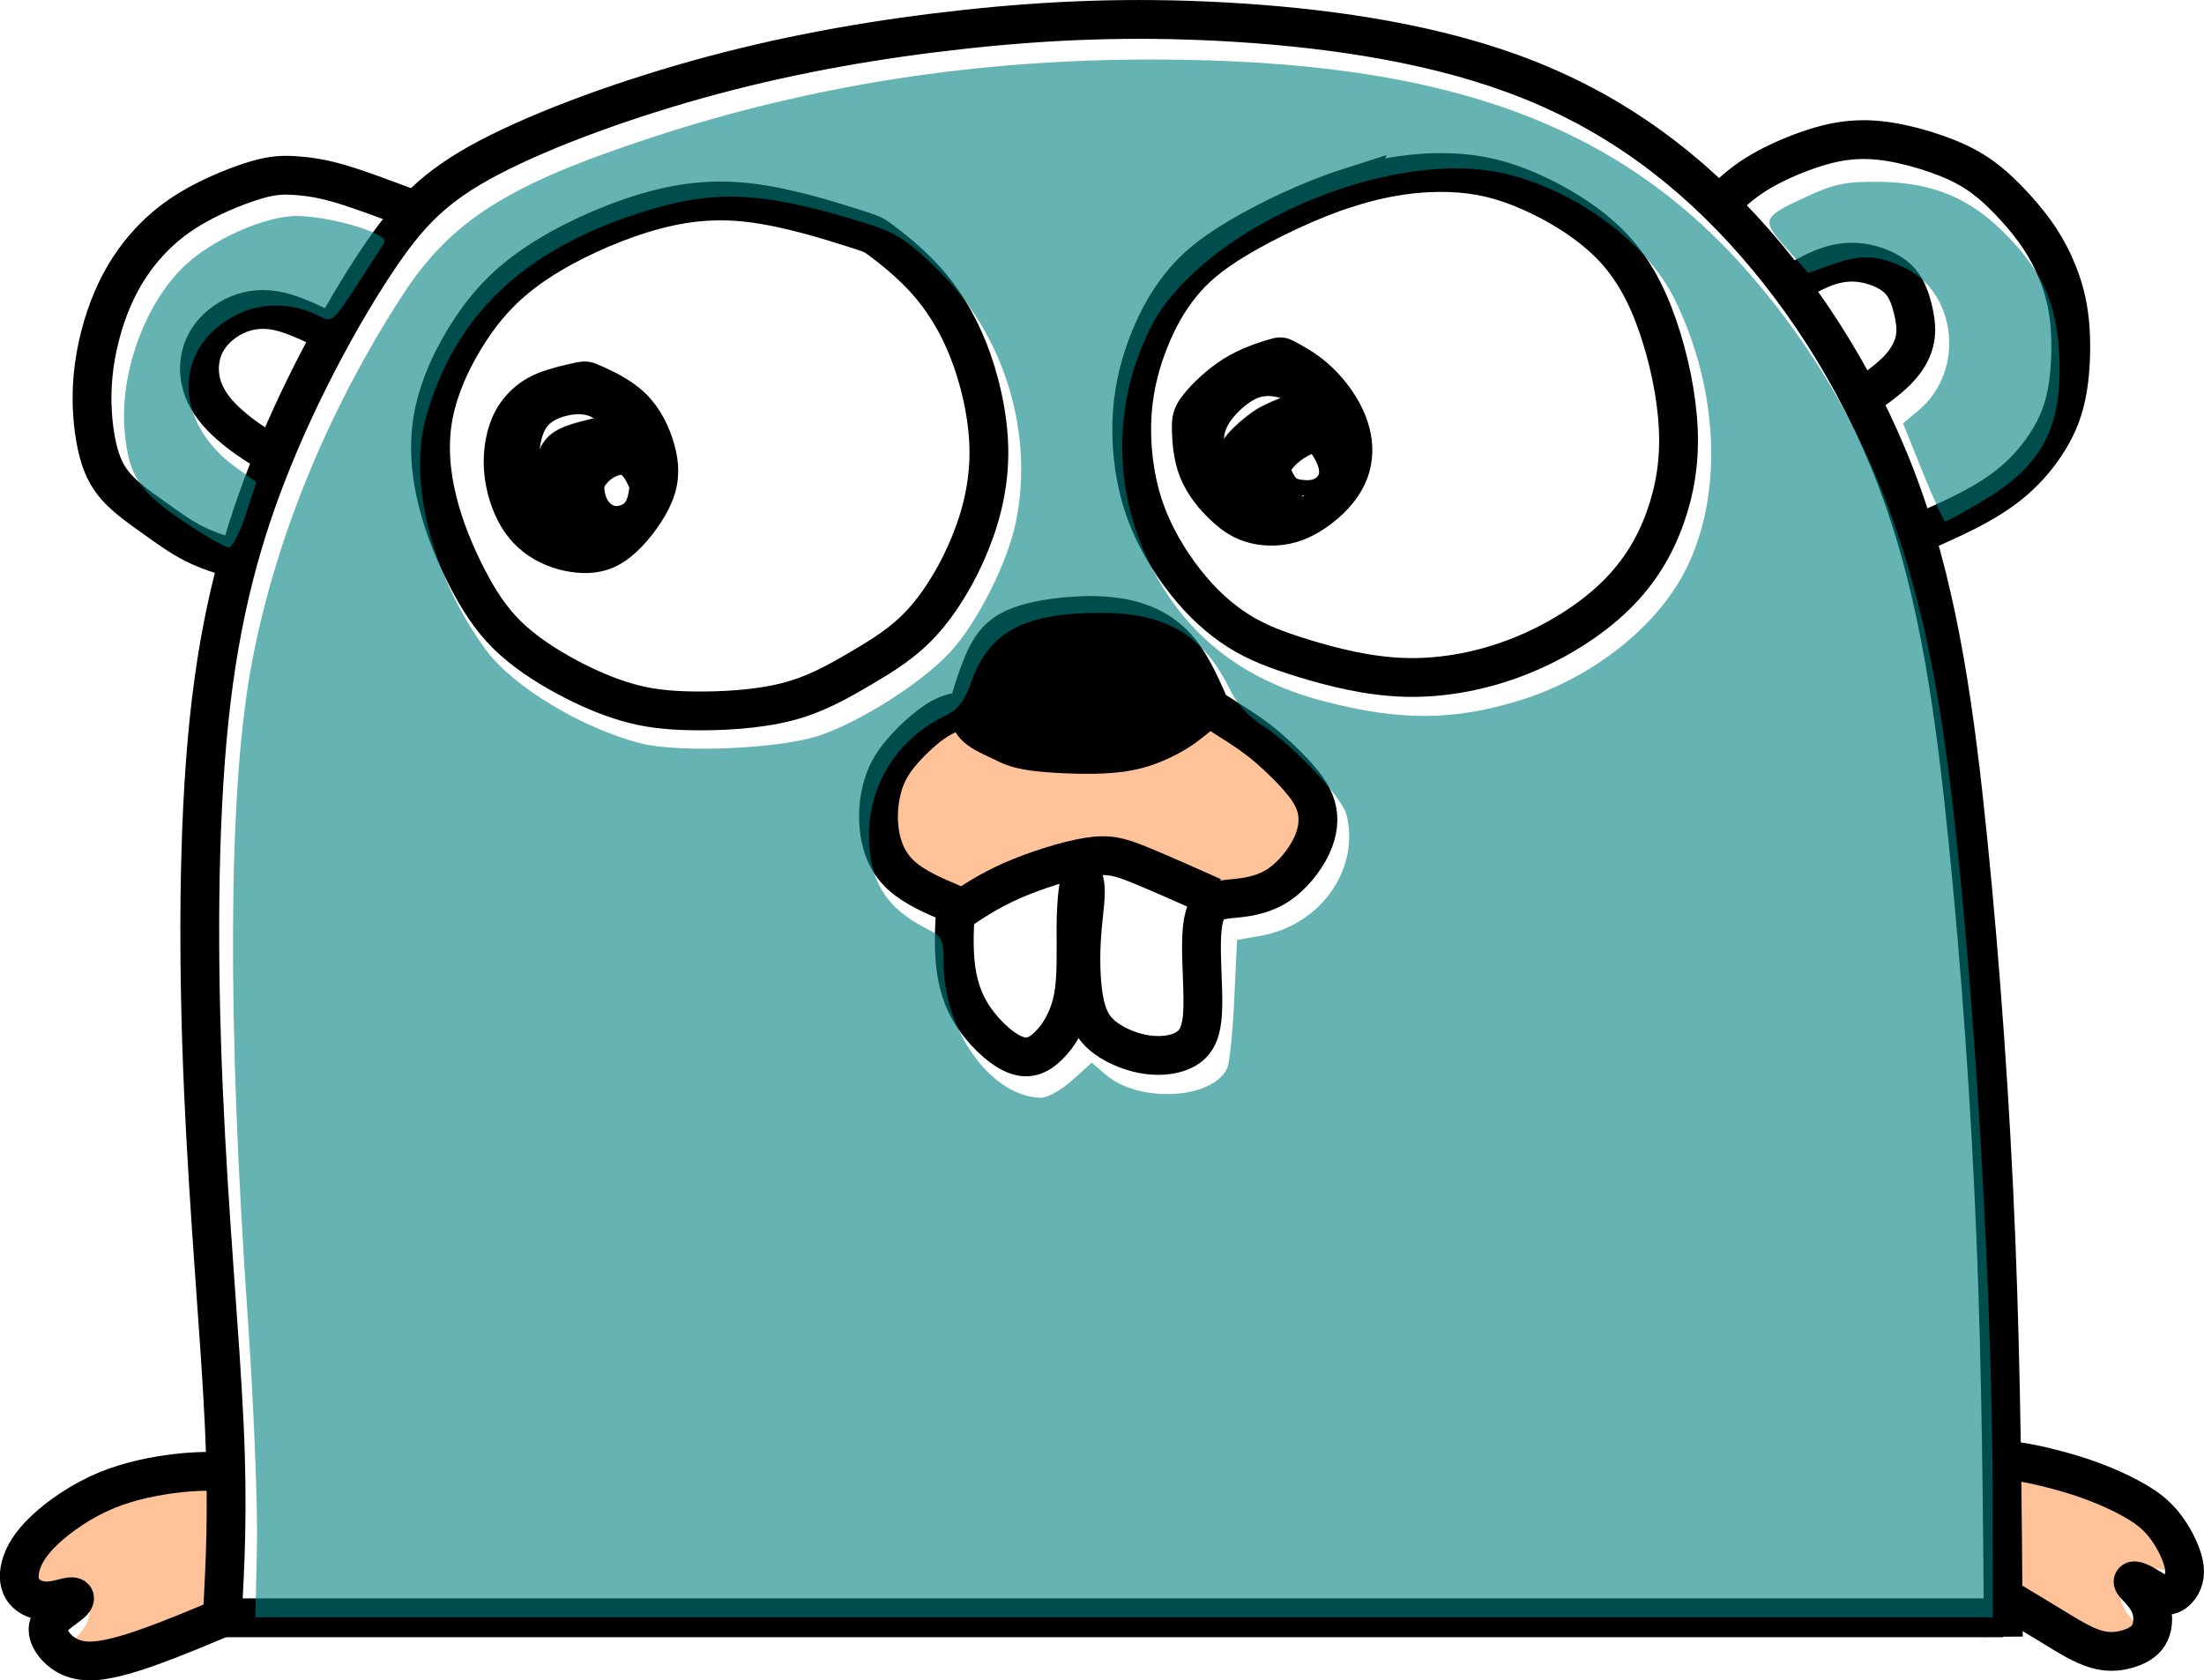 <?xml version="1.0" encoding="UTF-8" standalone="no"?>
<svg
   xmlns:dc="http://purl.org/dc/elements/1.1/"
   xmlns:cc="http://creativecommons.org/ns#"
   xmlns:rdf="http://www.w3.org/1999/02/22-rdf-syntax-ns#"
   xmlns:svg="http://www.w3.org/2000/svg"
   xmlns="http://www.w3.org/2000/svg"
   xmlns:sodipodi="http://sodipodi.sourceforge.net/DTD/sodipodi-0.dtd"
   xmlns:inkscape="http://www.inkscape.org/namespaces/inkscape"
   sodipodi:docname="gopher.svg"
   inkscape:version="1.0beta2 (unknown)"
   id="svg8"
   version="1.1"
   viewBox="0 0 28.398 21.655"
   height="21.655mm"
   width="28.398mm">
  <defs
     id="defs2">
    <inkscape:path-effect
       only_selected="false"
       apply_with_weight="true"
       apply_no_weight="true"
       helper_size="0"
       steps="2"
       weight="33.333"
       lpeversion="1"
       is_visible="true"
       id="path-effect1001"
       effect="bspline" />
    <inkscape:path-effect
       only_selected="false"
       apply_with_weight="true"
       apply_no_weight="true"
       helper_size="0"
       steps="2"
       weight="33.333"
       lpeversion="1"
       is_visible="true"
       id="path-effect997"
       effect="bspline" />
    <inkscape:path-effect
       only_selected="false"
       apply_with_weight="true"
       apply_no_weight="true"
       helper_size="0"
       steps="2"
       weight="33.333"
       lpeversion="1"
       is_visible="true"
       id="path-effect993"
       effect="bspline" />
    <inkscape:path-effect
       only_selected="false"
       apply_with_weight="true"
       apply_no_weight="true"
       helper_size="0"
       steps="2"
       weight="33.333"
       lpeversion="1"
       is_visible="true"
       id="path-effect947"
       effect="bspline" />
    <inkscape:path-effect
       only_selected="false"
       apply_with_weight="true"
       apply_no_weight="true"
       helper_size="0"
       steps="2"
       weight="33.333"
       lpeversion="1"
       is_visible="true"
       id="path-effect943"
       effect="bspline" />
    <inkscape:path-effect
       only_selected="false"
       apply_with_weight="true"
       apply_no_weight="true"
       helper_size="0"
       steps="2"
       weight="33.333"
       lpeversion="1"
       is_visible="true"
       id="path-effect939"
       effect="bspline" />
    <inkscape:path-effect
       only_selected="false"
       apply_with_weight="true"
       apply_no_weight="true"
       helper_size="0"
       steps="2"
       weight="33.333"
       lpeversion="1"
       is_visible="true"
       id="path-effect935"
       effect="bspline" />
    <inkscape:path-effect
       only_selected="false"
       apply_with_weight="true"
       apply_no_weight="true"
       helper_size="0"
       steps="2"
       weight="33.333"
       lpeversion="1"
       is_visible="true"
       id="path-effect931"
       effect="bspline" />
    <inkscape:path-effect
       only_selected="false"
       apply_with_weight="true"
       apply_no_weight="true"
       helper_size="0"
       steps="2"
       weight="33.333"
       lpeversion="1"
       is_visible="true"
       id="path-effect927"
       effect="bspline" />
    <inkscape:path-effect
       only_selected="false"
       apply_with_weight="true"
       apply_no_weight="true"
       helper_size="0"
       steps="2"
       weight="33.333"
       lpeversion="1"
       is_visible="true"
       id="path-effect923"
       effect="bspline" />
    <inkscape:path-effect
       only_selected="false"
       apply_with_weight="true"
       apply_no_weight="true"
       helper_size="0"
       steps="2"
       weight="33.333"
       lpeversion="1"
       is_visible="true"
       id="path-effect919"
       effect="bspline" />
    <inkscape:path-effect
       only_selected="false"
       apply_with_weight="true"
       apply_no_weight="true"
       helper_size="0"
       steps="2"
       weight="33.333"
       lpeversion="1"
       is_visible="true"
       id="path-effect915"
       effect="bspline" />
    <inkscape:path-effect
       only_selected="false"
       apply_with_weight="true"
       apply_no_weight="true"
       helper_size="0"
       steps="2"
       weight="33.333"
       lpeversion="1"
       is_visible="true"
       id="path-effect911"
       effect="bspline" />
    <inkscape:path-effect
       only_selected="false"
       apply_with_weight="true"
       apply_no_weight="true"
       helper_size="0"
       steps="2"
       weight="33.333"
       lpeversion="1"
       is_visible="true"
       id="path-effect907"
       effect="bspline" />
    <inkscape:path-effect
       only_selected="false"
       apply_with_weight="true"
       apply_no_weight="true"
       helper_size="0"
       steps="2"
       weight="33.333"
       lpeversion="1"
       is_visible="true"
       id="path-effect903"
       effect="bspline" />
    <inkscape:path-effect
       only_selected="false"
       apply_with_weight="true"
       apply_no_weight="true"
       helper_size="0"
       steps="2"
       weight="33.333"
       lpeversion="1"
       is_visible="true"
       id="path-effect899"
       effect="bspline" />
    <inkscape:path-effect
       only_selected="false"
       apply_with_weight="true"
       apply_no_weight="true"
       helper_size="0"
       steps="2"
       weight="33.333"
       lpeversion="1"
       is_visible="true"
       id="path-effect895"
       effect="bspline" />
    <inkscape:path-effect
       only_selected="false"
       apply_with_weight="true"
       apply_no_weight="true"
       helper_size="0"
       steps="2"
       weight="33.333"
       lpeversion="1"
       is_visible="true"
       id="path-effect891"
       effect="bspline" />
    <inkscape:path-effect
       only_selected="false"
       apply_with_weight="true"
       apply_no_weight="true"
       helper_size="0"
       steps="2"
       weight="33.333"
       lpeversion="1"
       is_visible="true"
       id="path-effect887"
       effect="bspline" />
    <inkscape:path-effect
       only_selected="false"
       apply_with_weight="true"
       apply_no_weight="true"
       helper_size="0"
       steps="2"
       weight="33.333"
       lpeversion="1"
       is_visible="true"
       id="path-effect883"
       effect="bspline" />
  </defs>
  <sodipodi:namedview
     inkscape:window-maximized="1"
     inkscape:window-y="0"
     inkscape:window-x="0"
     inkscape:window-height="836"
     inkscape:window-width="1600"
     showgrid="false"
     inkscape:document-rotation="0"
     inkscape:current-layer="layer1"
     inkscape:document-units="mm"
     inkscape:cy="39.951339"
     inkscape:cx="65.420267"
     inkscape:zoom="2"
     inkscape:pageshadow="2"
     inkscape:pageopacity="0.0"
     borderopacity="1.0"
     bordercolor="#666666"
     pagecolor="#ffffff"
     id="base" />
  <g
     transform="translate(-78.919,-137.636)"
     id="layer1"
     inkscape:groupmode="layer"
     inkscape:label="Layer 1">
    <path
       inkscape:connector-curvature="0"
       id="path955"
       d="m 90.751,149.123 c -0.364,-0.226 -0.498,-0.478 -0.498,-0.931 0,-0.435 0.195,-0.866 0.512,-1.131 l 0.209,-0.175 0.27,0.215 c 0.387,0.309 0.704,0.389 1.542,0.39 0.786,3.4e-4 1.183,-0.111 1.578,-0.442 0.22,-0.184 0.228,-0.185 0.471,-0.031 0.37,0.234 0.978,1.026 0.978,1.274 0,0.387 -0.5,0.92 -0.863,0.92 -0.076,0 -0.454,-0.155 -0.839,-0.344 -0.468,-0.23 -0.811,-0.344 -1.032,-0.344 -0.379,0 -1.357,0.343 -1.712,0.601 -0.288,0.208 -0.277,0.208 -0.615,-0.001 z"
       style="fill:#ff9955;fill-opacity:0.6;stroke-width:0.15;stroke-miterlimit:4;stroke-dasharray:none" />
    <path
       sodipodi:nodetypes="cccscsccccc"
       inkscape:connector-curvature="0"
       id="path953"
       d="m 105.482,158.549 -0.609,-0.265 -0.006,-0.487 c -0.055,-0.47 -0.067,-1.19 -0.019,-1.19 0.115,0 1.173,0.371 1.409,0.494 0.285,0.148 0.705,0.586 0.705,0.734 0,0.042 -0.087,0.054 -0.193,0.027 -0.462,-0.119 -0.707,0.272 -0.393,0.627 0.165,0.187 0.088,0.396 -0.146,0.395 -0.1,-1.9e-4 -0.436,-0.151 -0.748,-0.335 z"
       style="fill:#ff9955;fill-opacity:0.6;stroke-width:0.152;stroke-miterlimit:4;stroke-dasharray:none" />
    <path
       inkscape:connector-curvature="0"
       id="path951"
       d="m 79.767,158.965 c -0.024,-0.04 0.011,-0.119 0.078,-0.176 0.4,-0.346 0.265,-0.727 -0.258,-0.727 -0.183,0 -0.333,-0.024 -0.333,-0.053 0,-0.029 0.088,-0.174 0.196,-0.321 0.277,-0.378 1.196,-0.832 1.819,-0.898 l 0.492,-0.052 -0.053,0.845 c -0.029,0.465 -0.075,0.869 -0.102,0.899 -0.088,0.096 -1.423,0.556 -1.612,0.556 -0.101,0 -0.204,-0.032 -0.227,-0.072 z"
       style="fill:#ff9955;fill-opacity:0.6;stroke-width:0.151;stroke-miterlimit:4;stroke-dasharray:none" />
    <path
       sodipodi:nodetypes="cccccccccccccccc"
       inkscape:original-d="m 81.781604,158.48482 c 0.03915,-0.69888 0.07804,-1.39802 0.116668,-2.09743 -0.14329,-1.53431 -0.28684,-3.06881 -0.430657,-4.60362 7.94e-4,-1.74276 0.0013,-3.48572 0.0016,-5.22898 0.287464,-1.02272 0.574651,-2.04567 0.861581,-3.0689 0.505928,-0.91771 1.011573,-1.83565 1.516962,-2.75387 0.334531,-0.34775 0.668787,-0.69575 1.002784,-1.04402 1.083892,-0.39577 2.167477,-0.7918 3.250821,-1.1881 1.091724,-0.1854 2.183138,-0.37106 3.274312,-0.55698 1.051356,-0.0457 2.102403,-0.0916 3.153206,-0.13781 1.351082,0.17644 2.701846,0.35262 4.052372,0.52853 0.96957,0.66489 1.938837,1.32948 2.907857,1.99382 0.74058,1.191 1.48086,2.38168 2.2209,3.57212 0.20167,1.47393 0.40308,2.94754 0.60422,4.42091 0.12695,1.75313 0.25362,3.55516 0.38003,5.33234 0.0134,1.69196 0.0264,3.38359 0.0393,5.07499"
       inkscape:path-effect="#path-effect883"
       inkscape:connector-curvature="0"
       id="path881"
       d="m 81.782,158.485 c 0.039,-0.699 0.078,-1.398 0.025,-2.515 -0.052,-1.117 -0.196,-2.651 -0.267,-4.29 -0.072,-1.639 -0.071,-3.382 0.073,-4.765 0.144,-1.383 0.431,-2.406 0.827,-3.377 0.396,-0.971 0.902,-1.888 1.322,-2.521 0.42,-0.633 0.754,-0.981 1.463,-1.353 0.709,-0.372 1.793,-0.768 2.88,-1.059 1.088,-0.291 2.179,-0.476 3.25,-0.592 1.071,-0.116 2.122,-0.162 3.323,-0.097 1.201,0.065 2.552,0.241 3.712,0.662 1.16,0.42 2.129,1.085 2.984,2.013 0.855,0.928 1.595,2.118 2.066,3.451 0.471,1.332 0.672,2.806 0.835,4.419 0.163,1.613 0.292,3.415 0.361,5.15 0.07,1.735 0.083,3.426 0.096,5.118"
       style="fill:none;stroke:#000000;stroke-width:0.5;stroke-linecap:butt;stroke-linejoin:miter;stroke-miterlimit:4;stroke-dasharray:none;stroke-opacity:1" />
    <path
       inkscape:original-d="m 81.785128,156.59939 c -0.155252,-0.003 -0.328559,-0.006 -0.493236,-0.009 -0.343225,0.0615 -0.686702,0.12271 -1.030449,0.18368 -0.288044,0.20068 -0.576339,0.40108 -0.864907,0.60122 -0.08706,0.1542 -0.174392,0.30812 -0.261985,0.46179 0.01617,0.1138 0.03207,0.22734 0.0477,0.34061 0.112522,0.0458 0.224774,0.0914 0.336762,0.1367 0.121525,-0.0423 0.248264,-0.0948 0.371999,-0.14264 0.0047,0.0365 0.0091,0.0727 0.01326,0.10858 -0.136615,0.0796 -0.273486,0.15891 -0.410628,0.23797 0.02106,0.102 0.04185,0.20372 0.06238,0.30518 0.137316,0.10515 0.274362,0.21003 0.411149,0.31464 0.299556,-0.0888 0.598837,-0.17791 0.897858,-0.26727 0.305798,-0.12826 0.61132,-0.25678 0.916586,-0.38557"
       inkscape:path-effect="#path-effect887"
       inkscape:connector-curvature="0"
       id="path885"
       d="m 81.785,156.599 c -0.155,-0.003 -0.329,-0.006 -0.583,0.023 -0.254,0.029 -0.597,0.09 -0.913,0.221 -0.316,0.131 -0.604,0.331 -0.792,0.508 -0.188,0.177 -0.275,0.331 -0.311,0.465 -0.036,0.134 -0.02,0.247 0.044,0.327 0.064,0.08 0.176,0.125 0.292,0.125 0.116,-3.1e-4 0.244,-0.049 0.308,-0.055 0.064,-0.005 0.069,0.031 0.002,0.088 -0.066,0.058 -0.203,0.137 -0.261,0.228 -0.058,0.091 -0.037,0.192 0.042,0.296 0.079,0.103 0.216,0.208 0.434,0.216 0.218,0.008 0.517,-0.081 0.82,-0.19 0.302,-0.109 0.608,-0.237 0.913,-0.366"
       style="fill:none;stroke:#000000;stroke-width:0.5;stroke-linecap:butt;stroke-linejoin:miter;stroke-miterlimit:4;stroke-dasharray:none;stroke-opacity:1" />
    <path
       sodipodi:nodetypes="cccccccccccccccc"
       inkscape:original-d="m 104.84596,158.28434 c 0.16975,0.10165 0.33923,0.20305 0.50844,0.30417 0.20267,0.12694 0.40507,0.2536 0.6072,0.38 0.14705,-0.0266 0.29384,-0.0534 0.44036,-0.0806 0.081,-0.0495 0.17473,-0.11214 0.2617,-0.1686 0.004,-0.14609 0.008,-0.29244 0.0109,-0.43906 -0.11788,-0.0986 -0.23603,-0.19752 -0.35444,-0.29668 0.0618,0.0101 0.12324,0.0199 0.18446,0.0295 0.0949,0.0704 0.1895,0.14053 0.28385,0.2104 0.0523,-0.0139 0.1142,-0.0282 0.17091,-0.0426 0.0616,-0.0959 0.12299,-0.19204 0.18409,-0.28846 -0.0968,-0.20294 -0.19377,-0.40614 -0.29105,-0.6096 -0.12373,-0.10174 -0.24772,-0.20374 -0.37198,-0.306 -0.22893,-0.1022 -0.45811,-0.20466 -0.68757,-0.30738 -0.24053,-0.0605 -0.48131,-0.1213 -0.72236,-0.18234 -0.10125,-0.0114 -0.20275,-0.023 -0.30452,-0.0349"
       inkscape:path-effect="#path-effect891"
       inkscape:connector-curvature="0"
       id="path889"
       d="m 104.846,158.284 c 0.17,0.102 0.339,0.203 0.525,0.317 0.186,0.114 0.388,0.241 0.563,0.29 0.175,0.05 0.321,0.023 0.435,-0.016 0.113,-0.039 0.208,-0.1 0.253,-0.201 0.045,-0.101 0.049,-0.247 -0.008,-0.37 -0.057,-0.123 -0.175,-0.222 -0.204,-0.266 -0.028,-0.045 0.033,-0.035 0.111,0.005 0.078,0.04 0.173,0.11 0.246,0.139 0.073,0.028 0.135,0.013 0.194,-0.042 0.059,-0.055 0.12,-0.151 0.103,-0.301 -0.018,-0.15 -0.115,-0.353 -0.225,-0.505 -0.11,-0.153 -0.234,-0.255 -0.411,-0.357 -0.177,-0.102 -0.406,-0.205 -0.641,-0.286 -0.235,-0.082 -0.476,-0.142 -0.647,-0.179 -0.171,-0.036 -0.273,-0.048 -0.374,-0.059"
       style="fill:none;stroke:#000000;stroke-width:0.5;stroke-linecap:butt;stroke-linejoin:miter;stroke-miterlimit:4;stroke-dasharray:none;stroke-opacity:1" />
    <path
       inkscape:original-d="m 91.235664,149.29986 c -0.01455,0.21696 -0.02939,0.43366 -0.04448,0.6501 0.04505,0.24398 0.08984,0.48769 0.134358,0.73113 0.232259,0.22654 0.464246,0.45281 0.69597,0.67881 0.138227,-0.0577 0.27618,-0.11558 0.413875,-0.17376 0.127828,-0.20411 0.255386,-0.40847 0.382683,-0.61311 -0.01865,-0.34923 -0.03757,-0.69872 -0.05675,-1.04847 0.02389,-0.23115 0.04751,-0.46255 0.07087,-0.69422 0.03653,0.0665 0.07279,0.15228 0.108796,0.22802 -0.03809,0.23032 -0.07645,0.46037 -0.115072,0.69016 0.01175,0.31057 0.0232,0.62087 0.03442,0.93091 0.08787,0.1234 0.175475,0.24653 0.262814,0.3694 0.195315,0.0779 0.390358,0.15547 0.585142,0.23282 0.179353,-0.0255 0.358431,-0.0512 0.537249,-0.0772 0.06982,-0.11309 0.139362,-0.22643 0.208645,-0.34005 -0.02336,-0.31328 -0.04698,-0.6268 -0.07087,-0.9406 0.01164,-0.23269 0.02302,-0.46562 0.03414,-0.69883 0.141575,0.002 0.291742,0.003 0.437218,0.005 0.185965,-0.0373 0.371658,-0.0749 0.557091,-0.11277 0.159295,-0.19602 0.31832,-0.39229 0.477083,-0.58883 0.0159,-0.17329 0.03152,-0.34683 0.04688,-0.52064 -0.106074,-0.13542 -0.21241,-0.2711 -0.31901,-0.40705 -0.15892,-0.15006 -0.318098,-0.30038 -0.477544,-0.45097 -0.167042,-0.10112 -0.334341,-0.2025 -0.50191,-0.30415 -0.04465,-0.0387 -0.09989,-0.0776 -0.15023,-0.11683 -0.08946,0.0916 -0.179186,0.18286 -0.269179,0.27389 -0.160642,0.0882 -0.321543,0.17621 -0.482714,0.26392 -0.17916,0.0392 -0.358576,0.0781 -0.538263,0.11683 -0.37243,-0.0173 -0.745106,-0.0348 -1.118058,-0.0525 -0.07414,-0.0437 -0.14855,-0.0876 -0.223223,-0.13187 -0.136988,-0.058 -0.274236,-0.11619 -0.41175,-0.17469 -0.0141,-0.0791 -0.04071,-0.17069 -0.06146,-0.25644 -0.116472,0.0237 -0.243845,0.0577 -0.366164,0.0861 -0.167381,0.15459 -0.335018,0.30891 -0.502923,0.46296 -0.08267,0.13072 -0.165592,0.26117 -0.248785,0.39136 -0.02188,0.21728 -0.04403,0.43429 -0.06644,0.65103 0.08003,0.20196 0.159784,0.40365 0.239281,0.60508 0.266372,0.11217 0.532469,0.22407 0.798309,0.33571 z"
       inkscape:path-effect="#path-effect895"
       inkscape:connector-curvature="0"
       id="path893"
       d="m 91.228,149.408 c -0.007,0.108 -0.022,0.325 -0.007,0.555 0.015,0.23 0.06,0.474 0.198,0.709 0.138,0.235 0.37,0.461 0.555,0.545 0.185,0.084 0.323,0.026 0.456,-0.105 0.133,-0.131 0.26,-0.335 0.315,-0.612 0.054,-0.277 0.035,-0.626 0.038,-0.917 0.002,-0.29 0.026,-0.522 0.054,-0.604 0.028,-0.082 0.068,0.002 0.067,0.155 -0.001,0.153 -0.04,0.383 -0.053,0.653 -0.013,0.27 -0.002,0.581 0.048,0.797 0.05,0.217 0.137,0.34 0.279,0.44 0.141,0.1 0.336,0.178 0.523,0.204 0.187,0.026 0.366,1.2e-4 0.49,-0.069 0.124,-0.07 0.194,-0.183 0.217,-0.396 0.023,-0.213 -6.26e-4,-0.527 -0.007,-0.8 -0.006,-0.273 0.005,-0.506 0.082,-0.622 0.076,-0.116 0.227,-0.114 0.392,-0.132 0.166,-0.018 0.351,-0.056 0.524,-0.172 0.172,-0.117 0.331,-0.313 0.419,-0.498 0.087,-0.185 0.103,-0.358 0.058,-0.513 -0.045,-0.155 -0.152,-0.29 -0.284,-0.433 -0.133,-0.143 -0.292,-0.293 -0.455,-0.419 -0.163,-0.126 -0.331,-0.227 -0.438,-0.296 -0.107,-0.069 -0.16,-0.11 -0.23,-0.084 -0.07,0.026 -0.16,0.117 -0.285,0.207 -0.125,0.09 -0.286,0.178 -0.456,0.241 -0.17,0.064 -0.35,0.102 -0.626,0.113 -0.276,0.011 -0.649,-0.007 -0.872,-0.037 -0.224,-0.031 -0.298,-0.075 -0.404,-0.126 -0.106,-0.051 -0.243,-0.109 -0.321,-0.178 -0.078,-0.068 -0.1,-0.161 -0.168,-0.19 -0.068,-0.029 -0.196,8.7e-4 -0.341,0.092 -0.145,0.091 -0.313,0.246 -0.438,0.388 -0.125,0.142 -0.208,0.273 -0.261,0.447 -0.053,0.174 -0.075,0.391 -0.046,0.6 0.029,0.209 0.109,0.411 0.282,0.568 0.173,0.157 0.439,0.269 0.572,0.325 0.133,0.056 0.133,0.056 0.125,0.164 z"
       style="fill:none;stroke:#000000;stroke-width:0.5;stroke-linecap:butt;stroke-linejoin:miter;stroke-miterlimit:4;stroke-dasharray:none;stroke-opacity:1" />
    <path
       inkscape:original-d="m 94.546832,149.19327 c -0.357167,-0.15888 -0.714595,-0.31804 -1.072288,-0.47745 -0.131667,-0.0389 -0.272142,-0.078 -0.408612,-0.11738 -0.403558,0.12768 -0.807365,0.25508 -1.211445,0.38222 -0.208486,0.14283 -0.417232,0.28538 -0.626245,0.42767"
       inkscape:path-effect="#path-effect899"
       inkscape:connector-curvature="0"
       id="path897"
       d="m 94.547,149.193 c -0.357,-0.159 -0.715,-0.318 -0.959,-0.417 -0.245,-0.099 -0.385,-0.139 -0.655,-0.095 -0.27,0.044 -0.674,0.171 -0.98,0.306 -0.306,0.135 -0.515,0.278 -0.724,0.42"
       style="fill:none;stroke:#000000;stroke-width:0.5;stroke-linecap:butt;stroke-linejoin:miter;stroke-miterlimit:4;stroke-dasharray:none;stroke-opacity:1" />
    <path
       inkscape:original-d="m 91.386818,146.77168 c 0.0727,-0.23794 0.145142,-0.47614 0.217318,-0.71461 0.09913,-0.11992 0.197987,-0.2401 0.296584,-0.36054 0.270833,-0.0491 0.541391,-0.0985 0.811689,-0.1482 0.274249,0.008 0.548219,0.0158 0.821934,0.0233 0.210571,0.12435 0.420872,0.24843 0.630912,0.37225 0.125428,0.28182 0.250589,0.58101 0.375486,0.87112"
       inkscape:path-effect="#path-effect903"
       inkscape:connector-curvature="0"
       id="path901"
       d="m 91.387,146.772 c 0.072,-0.238 0.145,-0.476 0.23,-0.655 0.086,-0.179 0.185,-0.299 0.369,-0.384 0.185,-0.085 0.455,-0.134 0.728,-0.155 0.272,-0.021 0.546,-0.013 0.788,0.053 0.242,0.066 0.452,0.19 0.619,0.394 0.166,0.204 0.294,0.501 0.419,0.791"
       style="fill:none;stroke:#000000;stroke-width:0.5;stroke-linecap:butt;stroke-linejoin:miter;stroke-miterlimit:4;stroke-dasharray:none;stroke-opacity:1" />
    <path
       inkscape:original-d="m 96.351076,139.94568 c -0.552673,0.26671 -1.105612,0.53315 -1.658814,0.79933 -0.199032,0.18172 -0.398319,0.36316 -0.597876,0.54435 -0.125915,0.21984 -0.25209,0.44862 -0.378531,0.67253 -0.09048,0.30793 -0.181219,0.62617 -0.272225,0.93885 0.04007,0.41895 0.07987,0.84629 0.119409,1.26903 0.201777,0.345 0.413862,0.68971 0.620395,1.03418 0.228076,0.20531 0.45588,0.41035 0.683422,0.61513 0.247793,0.0955 0.495313,0.19073 0.742571,0.28569 0.468747,0.12399 0.937207,0.2477 1.405414,0.37115 0.510548,-0.0993 1.020813,-0.19881 1.530824,-0.29861 0.437152,-0.27797 0.874024,-0.55618 1.310642,-0.83467 0.194483,-0.33727 0.388703,-0.67479 0.582653,-1.01258 0.0629,-0.37369 0.12552,-0.74763 0.18788,-1.12184 -0.10192,-0.48052 -0.2041,-0.96129 -0.30655,-1.44233 -0.18365,-0.34628 -0.367563,-0.69281 -0.55174,-1.03962 -0.390025,-0.23354 -0.780296,-0.46734 -1.170842,-0.70141 -0.311338,-0.0762 -0.622927,-0.15267 -0.934789,-0.22941 -0.437025,0.0503 -0.874297,0.10042 -1.311843,0.15023 z"
       inkscape:path-effect="#path-effect907"
       inkscape:connector-curvature="0"
       id="path905"
       d="m 96.293,140.054 c -0.495,0.158 -1.048,0.425 -1.424,0.649 -0.376,0.224 -0.575,0.405 -0.737,0.607 -0.162,0.201 -0.29,0.429 -0.398,0.695 -0.108,0.266 -0.2,0.584 -0.226,0.95 -0.026,0.366 0.015,0.793 0.137,1.176 0.123,0.383 0.331,0.73 0.548,1.005 0.217,0.275 0.445,0.48 0.683,0.63 0.238,0.15 0.485,0.245 0.843,0.355 0.358,0.109 0.826,0.233 1.316,0.245 0.489,0.012 1,-0.087 1.473,-0.276 0.474,-0.189 0.91,-0.467 1.226,-0.775 0.315,-0.308 0.51,-0.645 0.638,-1.001 0.128,-0.356 0.191,-0.73 0.171,-1.157 -0.02,-0.427 -0.122,-0.908 -0.265,-1.322 -0.143,-0.414 -0.327,-0.76 -0.614,-1.05 -0.287,-0.29 -0.677,-0.524 -1.028,-0.679 -0.351,-0.155 -0.663,-0.232 -1.037,-0.245 -0.374,-0.013 -0.812,0.037 -1.307,0.195 z"
       style="fill:none;stroke:#000000;stroke-width:0.5;stroke-linecap:butt;stroke-linejoin:miter;stroke-miterlimit:4;stroke-dasharray:none;stroke-opacity:1" />
    <path
       inkscape:original-d="m 90.174232,140.6579 c -0.546933,-0.17392 -1.094131,-0.3481 -1.641594,-0.52254 -0.432752,0.0546 -0.865751,0.10885 -1.299025,0.16287 -0.503787,0.23396 -1.007824,0.46764 -1.512133,0.70106 -0.254611,0.26928 -0.509479,0.53828 -0.764614,0.80703 -0.187447,0.3943 -0.37515,0.78833 -0.563121,1.18209 0.03785,0.37773 0.07544,0.75518 0.112755,1.13237 0.140166,0.3318 0.280062,0.66331 0.419695,0.99457 0.155525,0.2447 0.310775,0.48912 0.465765,0.73329 0.275892,0.18041 0.551508,0.36054 0.826865,0.54041 0.264147,0.11207 0.528019,0.22386 0.791631,0.33539 0.231955,0.0337 0.479904,0.0671 0.71946,0.10023 0.469128,-0.0219 0.937969,-0.044 1.40656,-0.0664 0.295206,-0.17079 0.590134,-0.34183 0.884806,-0.51314 0.267541,-0.15969 0.534805,-0.31964 0.801809,-0.47986 0.224647,-0.37724 0.449019,-0.75474 0.673134,-1.1325 0.08827,-0.40117 0.176269,-0.80259 0.264007,-1.20428 -0.108926,-0.45833 -0.218112,-0.91691 -0.327562,-1.37576 -0.187881,-0.28798 -0.376018,-0.57621 -0.564425,-0.86471 -0.231077,-0.17644 -0.46241,-0.35314 -0.694013,-0.5301 z"
       inkscape:path-effect="#path-effect911"
       inkscape:connector-curvature="0"
       id="path909"
       d="m 89.901,140.571 c -0.273,-0.087 -0.821,-0.261 -1.311,-0.321 -0.49,-0.06 -0.923,-0.006 -1.392,0.138 -0.469,0.144 -0.973,0.378 -1.352,0.629 -0.38,0.251 -0.634,0.52 -0.856,0.852 -0.221,0.332 -0.409,0.726 -0.484,1.111 -0.075,0.386 -0.037,0.763 0.051,1.118 0.089,0.355 0.229,0.686 0.376,0.974 0.148,0.288 0.303,0.532 0.518,0.745 0.215,0.212 0.491,0.392 0.761,0.538 0.27,0.146 0.534,0.258 0.781,0.33 0.248,0.072 0.496,0.107 0.85,0.112 0.354,0.006 0.823,-0.017 1.205,-0.113 0.382,-0.097 0.677,-0.268 0.958,-0.433 0.281,-0.166 0.548,-0.325 0.794,-0.594 0.246,-0.269 0.47,-0.646 0.626,-1.036 0.156,-0.389 0.244,-0.791 0.234,-1.221 -0.011,-0.43 -0.12,-0.889 -0.268,-1.262 -0.149,-0.373 -0.337,-0.662 -0.546,-0.894 -0.21,-0.233 -0.441,-0.409 -0.557,-0.498 -0.116,-0.088 -0.116,-0.088 -0.389,-0.176 z"
       style="fill:none;stroke:#000000;stroke-width:0.5;stroke-linecap:butt;stroke-linejoin:miter;stroke-miterlimit:4;stroke-dasharray:none;stroke-opacity:1" />
    <path
       inkscape:original-d="m 95.420962,142.22589 c -0.203144,0.0623 -0.406556,0.12433 -0.61023,0.18609 -0.17757,0.17441 -0.355399,0.34854 -0.533495,0.5224 -0.0053,0.0566 -0.01095,0.11302 -0.01683,0.16914 0.01222,0.20498 0.02418,0.40969 0.03589,0.61414 0.136469,0.16322 0.272669,0.32617 0.408604,0.48886 0.121287,0.0674 0.229949,0.14695 0.344527,0.22003 0.184322,0.004 0.384812,0.008 0.576823,0.0122 0.204679,-0.16061 0.409086,-0.32147 0.61323,-0.4826 0.05434,-0.16543 0.108408,-0.33113 0.162216,-0.49709 -0.0462,-0.16856 -0.09265,-0.33739 -0.139377,-0.50648 -0.130937,-0.16282 -0.262133,-0.3259 -0.393597,-0.48925 -0.148989,-0.0789 -0.298238,-0.15799 -0.447754,-0.23739 z"
       inkscape:path-effect="#path-effect915"
       inkscape:connector-curvature="0"
       id="path913"
       d="m 95.319,142.257 c -0.102,0.031 -0.305,0.093 -0.496,0.211 -0.191,0.118 -0.369,0.292 -0.46,0.408 -0.092,0.115 -0.097,0.172 -0.094,0.302 0.003,0.131 0.015,0.335 0.089,0.519 0.074,0.184 0.21,0.347 0.337,0.465 0.126,0.119 0.24,0.191 0.389,0.229 0.149,0.038 0.35,0.043 0.548,-0.036 0.198,-0.078 0.403,-0.239 0.532,-0.402 0.129,-0.163 0.183,-0.329 0.187,-0.496 0.004,-0.167 -0.043,-0.336 -0.131,-0.502 -0.089,-0.166 -0.22,-0.329 -0.36,-0.45 -0.14,-0.121 -0.289,-0.2 -0.364,-0.24 -0.075,-0.04 -0.075,-0.04 -0.176,-0.009 z"
       style="fill:none;stroke:#000000;stroke-width:0.5;stroke-linecap:butt;stroke-linejoin:miter;stroke-miterlimit:4;stroke-dasharray:none;stroke-opacity:1" />
    <path
       inkscape:original-d="m 95.804216,143.32354 c -0.06674,0.0207 -0.133739,0.0412 -0.201006,0.0613 -0.05228,0.0602 -0.104834,0.12015 -0.157647,0.17983 -0.0048,0.0341 -0.0098,0.0678 -0.01508,0.10134 0.03587,0.0767 0.07147,0.15304 0.106815,0.22916 0.04466,0.009 0.09588,0.0185 0.143422,0.0274 0.06502,0.003 0.129768,0.005 0.194255,0.007 0.04869,-0.0398 0.09712,-0.0799 0.145282,-0.12029 2.65e-4,-0.0593 2.65e-4,-0.11891 0,-0.17876 -0.03929,-0.0715 -0.07884,-0.14318 -0.11866,-0.21516 -0.0322,-0.0305 -0.06466,-0.0613 -0.09739,-0.0923 z"
       inkscape:path-effect="#path-effect919"
       inkscape:connector-curvature="0"
       id="path917"
       d="m 95.771,143.334 c -0.033,0.01 -0.1,0.031 -0.16,0.071 -0.06,0.04 -0.112,0.1 -0.141,0.147 -0.029,0.047 -0.034,0.081 -0.018,0.136 0.015,0.055 0.051,0.132 0.091,0.174 0.04,0.042 0.091,0.052 0.148,0.058 0.056,0.006 0.121,0.008 0.177,-0.011 0.056,-0.019 0.105,-0.059 0.129,-0.109 0.024,-0.05 0.024,-0.109 0.004,-0.175 -0.02,-0.066 -0.059,-0.137 -0.095,-0.189 -0.036,-0.051 -0.068,-0.082 -0.085,-0.098 -0.016,-0.015 -0.016,-0.015 -0.05,-0.005 z"
       style="fill:none;stroke:#000000;stroke-width:0.2;stroke-linecap:butt;stroke-linejoin:miter;stroke-miterlimit:4;stroke-dasharray:none;stroke-opacity:1" />
    <path
       inkscape:original-d="m 101.07829,140.26684 c 0.13366,-0.12927 0.26705,-0.2588 0.40018,-0.3886 0.25279,-0.11405 0.50529,-0.22835 0.75754,-0.34293 0.20021,-0.0434 0.40014,-0.087 0.59982,-0.13083 0.19187,0.022 0.38347,0.0438 0.5748,0.0652 0.20744,0.0641 0.41461,0.12792 0.62152,0.19148 0.15446,0.0819 0.30864,0.16353 0.46257,0.24489 0.13922,0.13921 0.27817,0.27815 0.41686,0.41683 0.10013,0.12475 0.2,0.24924 0.2996,0.37347 0.0778,0.14546 0.15532,0.29065 0.23258,0.43558 0.0586,0.19663 0.117,0.39299 0.17511,0.58909 -0.007,0.32902 -0.015,0.65776 -0.0229,0.98624 -0.0792,0.19917 -0.15873,0.39806 -0.2385,0.59669 -0.15513,0.18711 -0.31052,0.37394 -0.46618,0.56051 -0.2042,0.12242 -0.40865,0.24457 -0.61337,0.36645 -0.21134,0.0934 -0.42615,0.18663 -0.63962,0.27954"
       inkscape:path-effect="#path-effect923"
       inkscape:connector-curvature="0"
       id="path921"
       d="m 101.078,140.267 c 0.133,-0.13 0.267,-0.259 0.46,-0.381 0.193,-0.122 0.446,-0.236 0.672,-0.315 0.226,-0.079 0.426,-0.123 0.622,-0.133 0.196,-0.011 0.387,0.011 0.587,0.054 0.199,0.043 0.407,0.107 0.587,0.179 0.181,0.073 0.335,0.154 0.481,0.265 0.147,0.11 0.285,0.249 0.405,0.381 0.119,0.132 0.219,0.256 0.308,0.391 0.089,0.135 0.166,0.28 0.234,0.451 0.068,0.171 0.126,0.367 0.152,0.63 0.025,0.263 0.018,0.591 -0.026,0.855 -0.044,0.264 -0.123,0.463 -0.241,0.655 -0.117,0.193 -0.273,0.38 -0.453,0.534 -0.18,0.154 -0.384,0.277 -0.592,0.384 -0.208,0.107 -0.423,0.201 -0.636,0.294"
       style="fill:none;stroke:#000000;stroke-width:0.5;stroke-linecap:butt;stroke-linejoin:miter;stroke-miterlimit:4;stroke-dasharray:none;stroke-opacity:1" />
    <path
       inkscape:original-d="m 102.01879,141.28623 c 0.15692,-0.0858 0.31358,-0.17182 0.46997,-0.25813 0.13855,-0.011 0.27682,-0.0223 0.41484,-0.0338 0.12949,0.0475 0.25872,0.0947 0.38769,0.14166 0.0664,0.0684 0.13255,0.13648 0.19843,0.20433 0.0357,0.12333 0.0712,0.24639 0.10636,0.36919 0.009,0.10939 0.017,0.21851 0.0252,0.32737 -0.0681,0.12495 -0.13653,0.24963 -0.20518,0.37405 -0.17637,0.125 -0.35299,0.24972 -0.52988,0.37419"
       inkscape:path-effect="#path-effect927"
       inkscape:connector-curvature="0"
       id="path925"
       d="m 102.019,141.286 c 0.157,-0.086 0.313,-0.172 0.461,-0.221 0.148,-0.049 0.286,-0.06 0.42,-0.042 0.134,0.018 0.263,0.065 0.361,0.123 0.098,0.058 0.164,0.126 0.215,0.221 0.051,0.096 0.086,0.219 0.108,0.335 0.022,0.116 0.03,0.225 2.6e-4,0.342 -0.03,0.117 -0.098,0.241 -0.221,0.366 -0.122,0.125 -0.299,0.249 -0.476,0.374"
       style="fill:none;stroke:#000000;stroke-width:0.5;stroke-linecap:butt;stroke-linejoin:miter;stroke-miterlimit:4;stroke-dasharray:none;stroke-opacity:1" />
    <path
       inkscape:original-d="m 84.158253,140.30684 c -0.313333,-0.11803 -0.62693,-0.23633 -0.940792,-0.3549 -0.174723,-0.0219 -0.349703,-0.044 -0.52495,-0.0664 -0.12715,0.004 -0.254563,0.007 -0.38224,0.0104 -0.297964,0.12009 -0.596178,0.23991 -0.894662,0.35947 -0.197951,0.15402 -0.396158,0.30777 -0.594636,0.46126 -0.160779,0.23702 -0.321815,0.47377 -0.483121,0.71026 -0.09252,0.35306 -0.185309,0.70585 -0.278363,1.05838 0.0275,0.32165 0.05473,0.64303 0.0817,0.96415 0.07609,0.16198 0.151908,0.32369 0.227465,0.48514 0.185713,0.12882 0.371154,0.25736 0.556334,0.38564 0.161721,0.11889 0.323172,0.23752 0.484362,0.35588 0.18806,0.0571 0.375851,0.11393 0.56338,0.1705"
       inkscape:path-effect="#path-effect931"
       inkscape:connector-curvature="0"
       id="path929"
       d="m 84.158,140.307 c -0.313,-0.118 -0.627,-0.236 -0.871,-0.307 -0.244,-0.07 -0.419,-0.092 -0.571,-0.102 -0.151,-0.009 -0.279,-0.006 -0.492,0.056 -0.213,0.062 -0.511,0.181 -0.759,0.318 -0.248,0.137 -0.446,0.291 -0.626,0.486 -0.18,0.195 -0.341,0.432 -0.468,0.727 -0.127,0.295 -0.22,0.648 -0.252,0.985 -0.033,0.337 -0.005,0.659 0.046,0.9 0.052,0.242 0.127,0.403 0.258,0.548 0.131,0.145 0.316,0.274 0.49,0.397 0.173,0.124 0.335,0.242 0.51,0.33 0.175,0.088 0.362,0.144 0.55,0.201"
       style="fill:none;stroke:#000000;stroke-width:0.5;stroke-linecap:butt;stroke-linejoin:miter;stroke-miterlimit:4;stroke-dasharray:none;stroke-opacity:1" />
    <path
       inkscape:original-d="m 83.156514,141.91124 c -0.218522,-0.10746 -0.437311,-0.21519 -0.656363,-0.32319 -0.175027,0.0164 -0.350308,0.0324 -0.525862,0.0482 -0.150706,0.12088 -0.301672,0.24148 -0.452908,0.36182 -0.02582,0.18315 -0.05189,0.36602 -0.07824,0.54864 0.09286,0.15713 0.185449,0.31399 0.277775,0.47059 0.183322,0.13244 0.366369,0.26462 0.549156,0.39653 0.06382,0.0271 0.127373,0.054 0.190664,0.0806"
       inkscape:path-effect="#path-effect935"
       inkscape:connector-curvature="0"
       id="path933"
       d="m 83.157,141.911 c -0.218,-0.108 -0.437,-0.215 -0.634,-0.261 -0.197,-0.046 -0.372,-0.03 -0.536,0.038 -0.163,0.068 -0.314,0.189 -0.403,0.341 -0.089,0.152 -0.115,0.335 -0.081,0.505 0.033,0.17 0.126,0.327 0.264,0.471 0.138,0.144 0.321,0.277 0.444,0.356 0.123,0.08 0.187,0.106 0.25,0.133"
       style="fill:none;stroke:#000000;stroke-width:0.5;stroke-linecap:butt;stroke-linejoin:miter;stroke-miterlimit:4;stroke-dasharray:none;stroke-opacity:1" />
    <path
       inkscape:original-d="m 86.466129,142.53635 c -0.189945,0.0413 -0.380151,0.0824 -0.570625,0.1232 -0.09403,0.0759 -0.188312,0.15143 -0.282863,0.22674 -0.05707,0.0953 -0.114403,0.19032 -0.172003,0.28509 -0.02551,0.17729 -0.05128,0.35432 -0.07732,0.53108 0.06425,0.21244 0.128244,0.42462 0.191969,0.63653 0.133924,0.11956 0.267578,0.23886 0.40097,0.3579 0.191215,0.0406 0.382159,0.081 0.572842,0.1211 0.134445,-0.0555 0.268621,-0.11131 0.402534,-0.16737 0.169095,-0.22503 0.337918,-0.45031 0.506481,-0.67587 -0.009,-0.17559 -0.01823,-0.35144 -0.02773,-0.52756 -0.09594,-0.20502 -0.192141,-0.41029 -0.288608,-0.61584 -0.218289,-0.0981 -0.436832,-0.1964 -0.655645,-0.295 z"
       inkscape:path-effect="#path-effect939"
       inkscape:connector-curvature="0"
       id="path937"
       d="m 86.371,142.557 c -0.095,0.021 -0.285,0.062 -0.428,0.12 -0.142,0.058 -0.237,0.134 -0.312,0.219 -0.076,0.085 -0.133,0.18 -0.175,0.316 -0.042,0.136 -0.067,0.313 -0.048,0.508 0.019,0.195 0.083,0.407 0.182,0.573 0.099,0.166 0.233,0.285 0.395,0.365 0.162,0.08 0.353,0.12 0.516,0.112 0.162,-0.008 0.297,-0.064 0.448,-0.204 0.151,-0.14 0.32,-0.366 0.4,-0.566 0.08,-0.2 0.071,-0.376 0.018,-0.567 -0.053,-0.191 -0.149,-0.396 -0.306,-0.548 -0.157,-0.152 -0.376,-0.25 -0.485,-0.299 -0.109,-0.049 -0.109,-0.049 -0.204,-0.029 z"
       style="fill:none;stroke:#000000;stroke-width:0.5;stroke-linecap:butt;stroke-linejoin:miter;stroke-miterlimit:4;stroke-dasharray:none;stroke-opacity:1" />
    <path
       inkscape:original-d="m 87.129555,143.90306 c -0.03257,-0.0724 -0.06541,-0.14498 -0.09851,-0.21786 -0.05322,-0.0261 -0.106693,-0.0524 -0.160438,-0.079 -0.04785,0.01 -0.09597,0.0193 -0.144351,0.0286 -0.04002,0.0533 -0.08031,0.10625 -0.120862,0.15898 -0.0026,0.0538 -0.0053,0.10743 -0.0084,0.16075 0.01683,0.0641 0.03341,0.12792 0.04972,0.19148 0.04352,0.0361 0.08677,0.072 0.129754,0.1076 0.03821,0.004 0.07616,0.008 0.113845,0.0114 0.05092,-0.0177 0.101568,-0.0357 0.151955,-0.0539 0.02268,-0.0491 0.04509,-0.0984 0.06724,-0.14806 0.0069,-0.053 0.0136,-0.1063 0.02,-0.15984 z"
       inkscape:path-effect="#path-effect943"
       inkscape:connector-curvature="0"
       id="path941"
       d="m 87.113,143.867 c -0.016,-0.036 -0.049,-0.109 -0.092,-0.158 -0.043,-0.05 -0.097,-0.076 -0.147,-0.084 -0.051,-0.008 -0.099,0.001 -0.143,0.032 -0.044,0.031 -0.085,0.084 -0.106,0.138 -0.022,0.053 -0.024,0.107 -0.017,0.166 0.007,0.059 0.024,0.123 0.054,0.172 0.03,0.05 0.073,0.086 0.114,0.105 0.041,0.02 0.079,0.024 0.123,0.016 0.044,-0.007 0.095,-0.025 0.131,-0.059 0.036,-0.034 0.059,-0.083 0.073,-0.134 0.015,-0.051 0.021,-0.105 0.025,-0.131 0.003,-0.027 0.003,-0.027 -0.013,-0.063 z"
       style="fill:none;stroke:#000000;stroke-width:0.2;stroke-linecap:butt;stroke-linejoin:miter;stroke-miterlimit:4;stroke-dasharray:none;stroke-opacity:1" />
    <path
       inkscape:original-d="m 81.781604,158.48482 c 7.648244,2.6e-4 15.296224,2.6e-4 22.943936,0"
       inkscape:path-effect="#path-effect947"
       inkscape:connector-curvature="0"
       id="path945"
       d="m 81.782,158.485 c 7.648,0 15.296,0 22.944,0"
       style="fill:none;stroke:#000000;stroke-width:0.5;stroke-linecap:butt;stroke-linejoin:miter;stroke-miterlimit:4;stroke-dasharray:none;stroke-opacity:1" />
    <path
       transform="scale(0.265)"
       inkscape:connector-curvature="0"
       id="path949"
       d="m 310.3,594.516 c 0.042,-1.934 -0.162,-6.963 -0.454,-11.175 -0.989,-14.274 -0.944,-25.186 0.128,-31.282 1.075,-6.113 3.667,-12.542 7.362,-18.259 2.377,-3.678 5.128,-5.429 12.14,-7.728 7.803,-2.559 15.813,-3.805 24.402,-3.796 14.697,0.015 23.297,3.308 29.84,11.425 4.515,5.601 7.069,11.776 8.436,20.39 1.362,8.584 2.543,26.543 2.545,38.701 l 8.2e-4,5.24 -42.237,5.1e-4 -42.237,5e-4 0.076,-3.517 z m 39.638,-22.597 0.951,-0.859 0.678,0.583 c 1.621,1.394 5.196,1.207 5.907,-0.309 0.116,-0.247 0.271,-1.753 0.345,-3.347 l 0.135,-2.898 1.098,-0.187 c 2.938,-0.499 4.894,-3.233 4.224,-5.904 -0.211,-0.841 -2.637,-3.418 -4.073,-4.326 -0.653,-0.413 -1.263,-1.077 -1.57,-1.71 -1.304,-2.683 -3.085,-3.762 -6.236,-3.776 -3.733,-0.017 -5.487,0.899 -6.345,3.315 -0.349,0.982 -0.652,1.384 -1.262,1.675 -2.313,1.103 -3.737,3.33 -3.731,5.837 0.005,2.202 0.831,3.536 2.806,4.534 0.754,0.381 0.821,0.513 0.821,1.625 0,3.327 2.316,6.553 4.734,6.595 0.312,0.005 0.995,-0.377 1.518,-0.849 z m -12.206,-16.795 c 2.063,-0.734 4.883,-2.542 6.259,-4.013 1.304,-1.394 2.794,-4.33 3.205,-6.315 0.922,-4.456 -0.617,-9.309 -3.948,-12.452 -1.578,-1.488 -1.925,-1.689 -3.991,-2.305 -4.602,-1.373 -6.874,-1.435 -10.417,-0.284 -5.594,1.817 -8.877,4.947 -10.292,9.813 -0.925,3.181 0.239,7.789 2.881,11.412 1.291,1.77 4.636,3.799 7.484,4.539 1.928,0.501 6.931,0.277 8.821,-0.395 z m 34.018,-1.697 c 3.5,-1.094 6.622,-3.563 8.023,-6.345 1.825,-3.623 1.615,-8.737 -0.54,-13.143 -1.348,-2.755 -4.769,-5.291 -8.243,-6.111 -5.674,-1.339 -14.924,2.722 -17.291,7.591 -1.773,3.648 -1.773,7.736 0.001,11.348 1.697,3.456 4.462,5.656 8.42,6.701 3.735,0.986 6.379,0.975 9.629,-0.041 z"
       style="fill:#008080;fill-opacity:0.6;stroke-width:0.477;stroke-miterlimit:4;stroke-dasharray:none" />
    <path
       transform="scale(0.265)"
       inkscape:connector-curvature="0"
       id="path957"
       d="m 306.772,544.768 c -2.191,-1.468 -2.703,-2.239 -2.901,-4.369 -0.27,-2.886 1.023,-6.388 3.024,-8.196 1.263,-1.141 3.465,-2.155 5.003,-2.303 1.481,-0.142 4.886,0.807 4.598,1.282 -0.102,0.168 -0.711,1.115 -1.355,2.103 -1.122,1.724 -1.194,1.784 -1.781,1.481 -1.221,-0.631 -2.651,-0.698 -3.822,-0.18 -3.304,1.462 -3.43,5.246 -0.251,7.532 l 0.985,0.708 -0.517,1.591 c -0.285,0.875 -0.655,1.591 -0.824,1.591 -0.168,0 -1.14,-0.559 -2.158,-1.241 z"
       style="fill:#008080;fill-opacity:0.6;stroke-width:0.477;stroke-miterlimit:4;stroke-dasharray:none" />
    <path
       transform="scale(0.265)"
       inkscape:connector-curvature="0"
       id="path959"
       d="m 391.3,542.36 -0.964,-2.386 0.764,-0.643 c 2.279,-1.918 1.856,-5.778 -0.764,-6.968 -1.305,-0.593 -2.062,-0.614 -3.499,-0.101 l -1.105,0.395 -1.065,-1.2 c -1.249,-1.407 -1.212,-1.501 1.006,-2.525 1.311,-0.605 1.892,-0.724 3.469,-0.71 2.546,0.023 4.345,0.741 6.041,2.41 1.872,1.843 2.606,3.423 2.742,5.907 0.196,3.569 -0.778,5.46 -3.708,7.2 -0.932,0.554 -1.753,1.007 -1.824,1.007 -0.071,0 -0.563,-1.074 -1.093,-2.386 z"
       style="fill:#008080;fill-opacity:0.6;stroke-width:0.477;stroke-miterlimit:4;stroke-dasharray:none" />
    <path
       inkscape:connector-curvature="0"
       id="path961"
       d="m 91.994,147.14 c -0.421,-0.143 -0.506,-0.236 -0.443,-0.484 0.193,-0.752 0.437,-0.923 1.317,-0.924 0.608,-6.5e-4 0.918,0.153 1.171,0.581 l 0.205,0.347 -0.2,0.193 c -0.11,0.106 -0.325,0.231 -0.477,0.279 -0.317,0.099 -1.293,0.104 -1.573,0.009 z"
       style="fill:#000000;fill-opacity:1;stroke-width:0.148;stroke-miterlimit:4;stroke-dasharray:none" />
    <path
       transform="scale(0.265)"
       inkscape:connector-curvature="0"
       id="path965"
       d=""
       style="fill:#000000;fill-opacity:0.6;stroke-width:0.477;stroke-miterlimit:4;stroke-dasharray:none" />
    <path
       transform="scale(0.265)"
       inkscape:connector-curvature="0"
       id="path969"
       d="m 326.005,546.082 c -0.479,-0.129 -0.938,-0.389 -1.27,-0.721 -0.95,-0.949 -1.264,-2.963 -0.652,-4.185 0.331,-0.661 0.847,-0.999 1.956,-1.28 l 0.619,-0.157 0.317,0.135 c 0.439,0.187 1.025,0.547 1.321,0.813 0.499,0.449 0.942,1.35 1.068,2.174 l 0.038,0.246 -0.203,-0.221 c -0.6,-0.655 -1.524,-0.595 -2.004,0.129 -0.102,0.154 -0.204,0.378 -0.226,0.497 -0.068,0.364 0.009,1.038 0.152,1.317 0.145,0.284 0.506,0.631 0.753,0.725 l 0.158,0.06 -0.244,0.196 c -0.134,0.108 -0.335,0.235 -0.447,0.283 -0.26,0.111 -0.899,0.104 -1.337,-0.013 z"
       style="fill:#000000;fill-opacity:1;stroke:#000000;stroke-width:0.048;stroke-miterlimit:4;stroke-dasharray:none;stroke-opacity:0.6" />
    <path
       transform="scale(0.265)"
       inkscape:connector-curvature="0"
       id="path971"
       d="m 359.543,544.769 c -0.418,-0.137 -0.671,-0.323 -1.201,-0.884 -0.743,-0.785 -0.969,-1.317 -1.062,-2.502 l -0.042,-0.537 0.227,-0.296 c 0.265,-0.344 0.931,-0.924 1.427,-1.242 0.334,-0.214 1.189,-0.592 1.516,-0.67 0.248,-0.059 0.902,0.363 1.515,0.979 0.835,0.838 1.264,1.718 1.262,2.584 l -0.001,0.35 -0.174,-0.316 c -0.37,-0.67 -0.635,-0.915 -0.99,-0.915 -0.306,0 -0.935,0.344 -1.25,0.683 -0.346,0.372 -0.425,0.544 -0.425,0.921 0,0.345 0.319,0.996 0.577,1.181 0.104,0.074 0.323,0.169 0.485,0.211 l 0.295,0.076 -0.435,0.208 c -0.356,0.17 -0.529,0.213 -0.947,0.232 -0.326,0.015 -0.608,-0.008 -0.775,-0.063 z"
       style="fill:#000000;fill-opacity:1;stroke:#000000;stroke-width:0.048;stroke-miterlimit:4;stroke-dasharray:none;stroke-opacity:0.6" />
    <path
       inkscape:original-d="m 95.700055,144.03698 c -0.116575,0.0474 -0.380328,0.0669 -0.570886,0.0999 -0.08881,-0.0567 -0.177885,-0.11364 -0.267221,-0.17086 -0.09913,-0.13376 -0.198517,-0.26779 -0.298173,-0.40208 -0.01468,-0.15469 -0.02965,-0.30963 -0.04487,-0.46485 0.143267,-0.14364 0.286263,-0.28755 0.428998,-0.43172 0.102979,-0.0307 0.205685,-0.0618 0.308131,-0.093 0.124688,0.0345 0.249108,0.0687 0.373264,0.10264 0.127002,0.12085 0.253735,0.24143 0.380206,0.36175 0.02776,0.17074 0.05526,0.3412 0.08249,0.5114 -0.02923,-0.0516 -0.05873,-0.10345 -0.08849,-0.15557 -0.03161,-0.0436 -0.06348,-0.0875 -0.09561,-0.13164 -0.03308,-0.0151 -0.06643,-0.0304 -0.100041,-0.046 -0.04156,0.004 -0.08338,0.008 -0.125461,0.0118 -0.08168,0.0599 -0.16362,0.11944 -0.245828,0.17876 -0.02714,0.069 -0.05454,0.13779 -0.08221,0.2063 0.01509,0.0755 0.02991,0.15074 0.04447,0.22571 0.033,0.0416 0.06573,0.083 0.0982,0.12412"
       inkscape:path-effect="#path-effect993"
       inkscape:connector-curvature="0"
       id="path991"
       d="m 95.7,144.037 c -0.121,0.021 -0.38,0.067 -0.52,0.055 -0.14,-0.012 -0.229,-0.069 -0.323,-0.164 -0.094,-0.095 -0.194,-0.229 -0.251,-0.374 -0.057,-0.144 -0.072,-0.299 -0.008,-0.449 0.064,-0.15 0.207,-0.293 0.33,-0.381 0.123,-0.087 0.226,-0.118 0.339,-0.117 0.114,0.002 0.238,0.036 0.364,0.113 0.126,0.077 0.252,0.198 0.329,0.344 0.077,0.146 0.105,0.316 0.104,0.375 -9.36e-4,0.059 -0.03,0.007 -0.061,-0.04 -0.031,-0.048 -0.063,-0.092 -0.095,-0.121 -0.033,-0.03 -0.066,-0.045 -0.104,-0.051 -0.038,-0.006 -0.079,-0.002 -0.141,0.03 -0.062,0.032 -0.144,0.091 -0.199,0.156 -0.055,0.064 -0.082,0.133 -0.088,0.205 -0.006,0.072 0.009,0.147 0.032,0.206 0.024,0.058 0.057,0.1 0.089,0.141"
       style="fill:none;stroke:#000000;stroke-width:0.265px;stroke-linecap:butt;stroke-linejoin:miter;stroke-opacity:1" />
    <path
       inkscape:original-d="m 87.154482,143.69728 c -0.05622,-0.15109 -0.112713,-0.30244 -0.169466,-0.45405 -0.09385,-0.10546 -0.187949,-0.21118 -0.282323,-0.31717 -0.09118,-0.0398 -0.182626,-0.0798 -0.274336,-0.1201 -0.149553,0.0316 -0.299366,0.063 -0.449445,0.0941 -0.08346,0.0937 -0.167183,0.18712 -0.251172,0.28029 -0.0072,0.27415 -0.01471,0.54803 -0.02246,0.82164 0.05934,0.0867 0.118412,0.17309 0.17722,0.25923 0.124593,0.0746 0.248912,0.14892 0.372973,0.22297 0.154765,0.0131 0.309258,0.0259 0.463492,0.0384 0.02463,-0.0536 0.049,-0.10752 0.07311,-0.16168"
       inkscape:path-effect="#path-effect997"
       inkscape:connector-curvature="0"
       id="path995"
       d="m 87.154,143.697 c -0.056,-0.151 -0.113,-0.302 -0.188,-0.431 -0.075,-0.129 -0.169,-0.234 -0.262,-0.307 -0.093,-0.073 -0.184,-0.113 -0.305,-0.117 -0.121,-0.004 -0.271,0.027 -0.387,0.089 -0.117,0.062 -0.201,0.156 -0.246,0.34 -0.046,0.184 -0.053,0.458 -0.027,0.638 0.026,0.18 0.085,0.267 0.177,0.347 0.092,0.08 0.216,0.155 0.355,0.198 0.139,0.043 0.294,0.056 0.383,0.036 0.089,-0.021 0.114,-0.074 0.138,-0.128"
       style="fill:none;stroke:#000000;stroke-width:0.265px;stroke-linecap:butt;stroke-linejoin:miter;stroke-opacity:1" />
    <path
       inkscape:original-d="m 87.183276,143.76268 c -0.003,-0.007 -0.0062,-0.0152 -0.0097,-0.0231 -0.04223,-0.0369 -0.08472,-0.0741 -0.127487,-0.11149 -0.05494,-0.0384 -0.110146,-0.0772 -0.165613,-0.11613 -0.06535,0.01 -0.130963,0.0196 -0.196839,0.029 -0.03805,0.0461 -0.07637,0.092 -0.114957,0.13762 -0.01283,0.0395 -0.0259,0.0787 -0.03925,0.11769 -0.0044,0.0841 -0.0091,0.16792 -0.0141,0.25148 0.02754,0.0615 0.05481,0.12271 0.08181,0.18368 0.04397,0.0334 0.08767,0.0665 0.131099,0.0993 0.04116,0.0139 0.08206,0.0275 0.122698,0.0408"
       inkscape:path-effect="#path-effect1001"
       inkscape:connector-curvature="0"
       id="path999"
       d="m 87.183,143.763 c -0.003,-0.007 -0.006,-0.015 -0.029,-0.038 -0.023,-0.022 -0.065,-0.06 -0.109,-0.102 -0.044,-0.043 -0.089,-0.09 -0.16,-0.096 -0.07,-0.005 -0.136,0.004 -0.188,0.032 -0.052,0.028 -0.09,0.074 -0.116,0.116 -0.026,0.043 -0.039,0.082 -0.048,0.143 -0.009,0.062 -0.014,0.145 -0.002,0.218 0.011,0.073 0.039,0.134 0.074,0.181 0.036,0.047 0.079,0.08 0.122,0.104 0.042,0.023 0.083,0.037 0.124,0.05"
       style="fill:none;stroke:#000000;stroke-width:0.265px;stroke-linecap:butt;stroke-linejoin:miter;stroke-opacity:1" />
  </g>
</svg>
